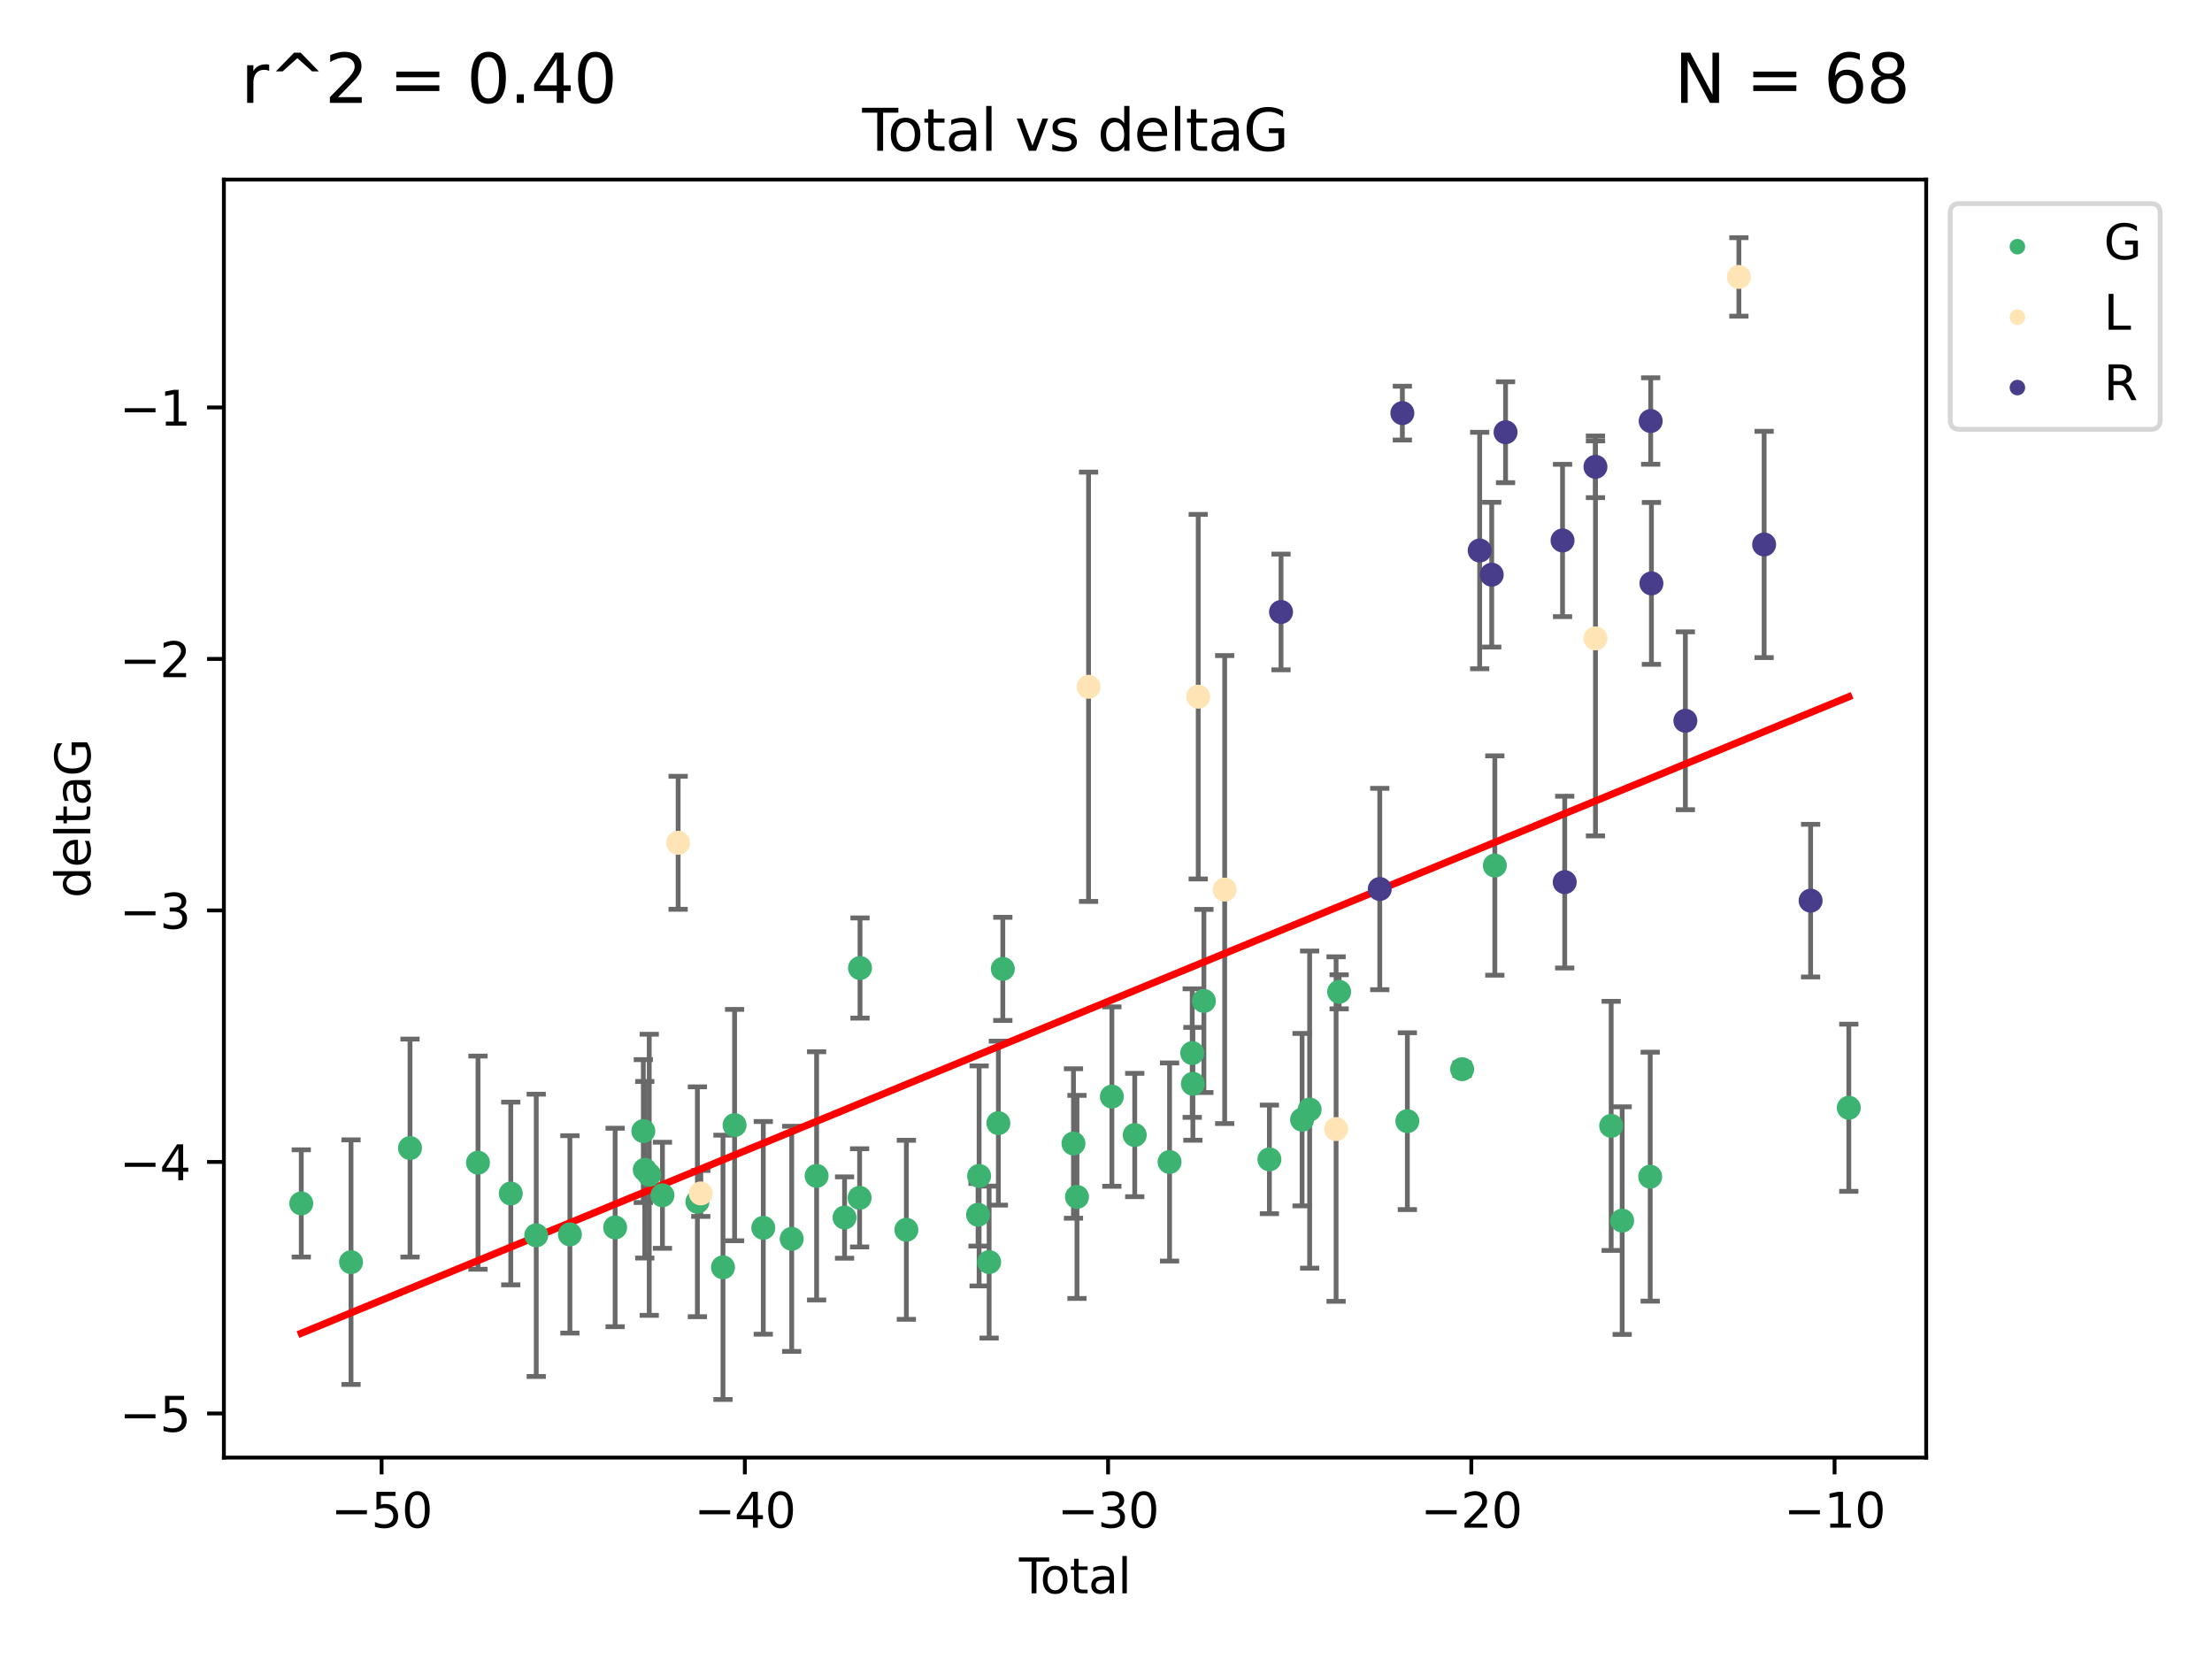 <?xml version="1.0" encoding="utf-8" standalone="no"?>
<!DOCTYPE svg PUBLIC "-//W3C//DTD SVG 1.1//EN"
  "http://www.w3.org/Graphics/SVG/1.1/DTD/svg11.dtd">
<svg xmlns:xlink="http://www.w3.org/1999/xlink" width="460.8pt" height="345.6pt" viewBox="0 0 460.8 345.6" xmlns="http://www.w3.org/2000/svg" version="1.1">
 <defs>
  <style type="text/css">*{stroke-linejoin: round; stroke-linecap: butt}</style>
 </defs>
 <g id="figure_1">
  <g id="patch_1">
   <path d="M 0 345.6 
L 460.8 345.6 
L 460.8 0 
L 0 0 
z
" style="fill: #ffffff"/>
  </g>
  <g id="axes_1">
   <g id="patch_2">
    <path d="M 46.64 303.64 
L 401.26 303.64 
L 401.26 37.411 
L 46.64 37.411 
z
" style="fill: #ffffff"/>
   </g>
   <g id="PathCollection_1">
    <defs>
     <path id="m7083d5aa0b" d="M 0 1.118 
C 0.297 1.118 0.581 1 0.791 0.791 
C 1 0.581 1.118 0.297 1.118 0 
C 1.118 -0.297 1 -0.581 0.791 -0.791 
C 0.581 -1 0.297 -1.118 0 -1.118 
C -0.297 -1.118 -0.581 -1 -0.791 -0.791 
C -1 -0.581 -1.118 -0.297 -1.118 0 
C -1.118 0.297 -1 0.581 -0.791 0.791 
C -0.581 1 -0.297 1.118 0 1.118 
z
" style="stroke: #3cb371"/>
    </defs>
    <g clip-path="url(#p096254725f)">
     <use xlink:href="#m7083d5aa0b" x="62.759" y="250.694" style="fill: #3cb371; stroke: #3cb371"/>
     <use xlink:href="#m7083d5aa0b" x="73.125" y="262.93" style="fill: #3cb371; stroke: #3cb371"/>
     <use xlink:href="#m7083d5aa0b" x="85.413" y="239.16" style="fill: #3cb371; stroke: #3cb371"/>
     <use xlink:href="#m7083d5aa0b" x="99.576" y="242.204" style="fill: #3cb371; stroke: #3cb371"/>
     <use xlink:href="#m7083d5aa0b" x="106.401" y="248.626" style="fill: #3cb371; stroke: #3cb371"/>
     <use xlink:href="#m7083d5aa0b" x="111.708" y="257.34" style="fill: #3cb371; stroke: #3cb371"/>
     <use xlink:href="#m7083d5aa0b" x="118.72" y="257.145" style="fill: #3cb371; stroke: #3cb371"/>
     <use xlink:href="#m7083d5aa0b" x="128.145" y="255.705" style="fill: #3cb371; stroke: #3cb371"/>
     <use xlink:href="#m7083d5aa0b" x="134.016" y="235.623" style="fill: #3cb371; stroke: #3cb371"/>
     <use xlink:href="#m7083d5aa0b" x="134.317" y="243.683" style="fill: #3cb371; stroke: #3cb371"/>
     <use xlink:href="#m7083d5aa0b" x="135.25" y="244.731" style="fill: #3cb371; stroke: #3cb371"/>
     <use xlink:href="#m7083d5aa0b" x="137.999" y="248.997" style="fill: #3cb371; stroke: #3cb371"/>
     <use xlink:href="#m7083d5aa0b" x="145.282" y="250.352" style="fill: #3cb371; stroke: #3cb371"/>
     <use xlink:href="#m7083d5aa0b" x="150.61" y="264.006" style="fill: #3cb371; stroke: #3cb371"/>
     <use xlink:href="#m7083d5aa0b" x="153.028" y="234.378" style="fill: #3cb371; stroke: #3cb371"/>
     <use xlink:href="#m7083d5aa0b" x="159.006" y="255.783" style="fill: #3cb371; stroke: #3cb371"/>
     <use xlink:href="#m7083d5aa0b" x="164.928" y="258.074" style="fill: #3cb371; stroke: #3cb371"/>
     <use xlink:href="#m7083d5aa0b" x="170.114" y="244.958" style="fill: #3cb371; stroke: #3cb371"/>
     <use xlink:href="#m7083d5aa0b" x="175.937" y="253.637" style="fill: #3cb371; stroke: #3cb371"/>
     <use xlink:href="#m7083d5aa0b" x="179.073" y="249.531" style="fill: #3cb371; stroke: #3cb371"/>
     <use xlink:href="#m7083d5aa0b" x="179.156" y="201.658" style="fill: #3cb371; stroke: #3cb371"/>
     <use xlink:href="#m7083d5aa0b" x="188.812" y="256.189" style="fill: #3cb371; stroke: #3cb371"/>
     <use xlink:href="#m7083d5aa0b" x="203.749" y="253.055" style="fill: #3cb371; stroke: #3cb371"/>
     <use xlink:href="#m7083d5aa0b" x="203.967" y="244.969" style="fill: #3cb371; stroke: #3cb371"/>
     <use xlink:href="#m7083d5aa0b" x="206.054" y="262.915" style="fill: #3cb371; stroke: #3cb371"/>
     <use xlink:href="#m7083d5aa0b" x="207.979" y="233.968" style="fill: #3cb371; stroke: #3cb371"/>
     <use xlink:href="#m7083d5aa0b" x="208.906" y="201.836" style="fill: #3cb371; stroke: #3cb371"/>
     <use xlink:href="#m7083d5aa0b" x="223.623" y="238.21" style="fill: #3cb371; stroke: #3cb371"/>
     <use xlink:href="#m7083d5aa0b" x="224.355" y="249.339" style="fill: #3cb371; stroke: #3cb371"/>
     <use xlink:href="#m7083d5aa0b" x="231.625" y="228.439" style="fill: #3cb371; stroke: #3cb371"/>
     <use xlink:href="#m7083d5aa0b" x="236.386" y="236.447" style="fill: #3cb371; stroke: #3cb371"/>
     <use xlink:href="#m7083d5aa0b" x="243.641" y="242.066" style="fill: #3cb371; stroke: #3cb371"/>
     <use xlink:href="#m7083d5aa0b" x="248.362" y="219.376" style="fill: #3cb371; stroke: #3cb371"/>
     <use xlink:href="#m7083d5aa0b" x="248.499" y="225.774" style="fill: #3cb371; stroke: #3cb371"/>
     <use xlink:href="#m7083d5aa0b" x="250.794" y="208.518" style="fill: #3cb371; stroke: #3cb371"/>
     <use xlink:href="#m7083d5aa0b" x="264.44" y="241.52" style="fill: #3cb371; stroke: #3cb371"/>
     <use xlink:href="#m7083d5aa0b" x="271.25" y="233.249" style="fill: #3cb371; stroke: #3cb371"/>
     <use xlink:href="#m7083d5aa0b" x="272.821" y="231.145" style="fill: #3cb371; stroke: #3cb371"/>
     <use xlink:href="#m7083d5aa0b" x="278.967" y="206.613" style="fill: #3cb371; stroke: #3cb371"/>
     <use xlink:href="#m7083d5aa0b" x="293.175" y="233.561" style="fill: #3cb371; stroke: #3cb371"/>
     <use xlink:href="#m7083d5aa0b" x="304.587" y="222.733" style="fill: #3cb371; stroke: #3cb371"/>
     <use xlink:href="#m7083d5aa0b" x="311.4" y="180.303" style="fill: #3cb371; stroke: #3cb371"/>
     <use xlink:href="#m7083d5aa0b" x="335.637" y="234.537" style="fill: #3cb371; stroke: #3cb371"/>
     <use xlink:href="#m7083d5aa0b" x="337.928" y="254.278" style="fill: #3cb371; stroke: #3cb371"/>
     <use xlink:href="#m7083d5aa0b" x="343.768" y="245.119" style="fill: #3cb371; stroke: #3cb371"/>
     <use xlink:href="#m7083d5aa0b" x="385.141" y="230.765" style="fill: #3cb371; stroke: #3cb371"/>
    </g>
   </g>
   <g id="PathCollection_2">
    <defs>
     <path id="mc9f739eec6" d="M 0 1.118 
C 0.297 1.118 0.581 1 0.791 0.791 
C 1 0.581 1.118 0.297 1.118 0 
C 1.118 -0.297 1 -0.581 0.791 -0.791 
C 0.581 -1 0.297 -1.118 0 -1.118 
C -0.297 -1.118 -0.581 -1 -0.791 -0.791 
C -1 -0.581 -1.118 -0.297 -1.118 0 
C -1.118 0.297 -1 0.581 -0.791 0.791 
C -0.581 1 -0.297 1.118 0 1.118 
z
" style="stroke: #ffe4b5"/>
    </defs>
    <g clip-path="url(#p096254725f)">
     <use xlink:href="#mc9f739eec6" x="141.269" y="175.57" style="fill: #ffe4b5; stroke: #ffe4b5"/>
     <use xlink:href="#mc9f739eec6" x="145.986" y="248.616" style="fill: #ffe4b5; stroke: #ffe4b5"/>
     <use xlink:href="#mc9f739eec6" x="226.768" y="143.071" style="fill: #ffe4b5; stroke: #ffe4b5"/>
     <use xlink:href="#mc9f739eec6" x="249.613" y="145.132" style="fill: #ffe4b5; stroke: #ffe4b5"/>
     <use xlink:href="#mc9f739eec6" x="255.124" y="185.314" style="fill: #ffe4b5; stroke: #ffe4b5"/>
     <use xlink:href="#mc9f739eec6" x="278.332" y="235.208" style="fill: #ffe4b5; stroke: #ffe4b5"/>
     <use xlink:href="#mc9f739eec6" x="332.369" y="132.989" style="fill: #ffe4b5; stroke: #ffe4b5"/>
     <use xlink:href="#mc9f739eec6" x="362.242" y="57.685" style="fill: #ffe4b5; stroke: #ffe4b5"/>
    </g>
   </g>
   <g id="PathCollection_3">
    <defs>
     <path id="m53f0fb19fe" d="M 0 1.118 
C 0.297 1.118 0.581 1 0.791 0.791 
C 1 0.581 1.118 0.297 1.118 0 
C 1.118 -0.297 1 -0.581 0.791 -0.791 
C 0.581 -1 0.297 -1.118 0 -1.118 
C -0.297 -1.118 -0.581 -1 -0.791 -0.791 
C -1 -0.581 -1.118 -0.297 -1.118 0 
C -1.118 0.297 -1 0.581 -0.791 0.791 
C -0.581 1 -0.297 1.118 0 1.118 
z
" style="stroke: #483d8b"/>
    </defs>
    <g clip-path="url(#p096254725f)">
     <use xlink:href="#m53f0fb19fe" x="266.862" y="127.483" style="fill: #483d8b; stroke: #483d8b"/>
     <use xlink:href="#m53f0fb19fe" x="287.432" y="185.193" style="fill: #483d8b; stroke: #483d8b"/>
     <use xlink:href="#m53f0fb19fe" x="292.138" y="86.058" style="fill: #483d8b; stroke: #483d8b"/>
     <use xlink:href="#m53f0fb19fe" x="308.246" y="114.683" style="fill: #483d8b; stroke: #483d8b"/>
     <use xlink:href="#m53f0fb19fe" x="310.753" y="119.716" style="fill: #483d8b; stroke: #483d8b"/>
     <use xlink:href="#m53f0fb19fe" x="313.635" y="90.044" style="fill: #483d8b; stroke: #483d8b"/>
     <use xlink:href="#m53f0fb19fe" x="325.507" y="112.59" style="fill: #483d8b; stroke: #483d8b"/>
     <use xlink:href="#m53f0fb19fe" x="325.959" y="183.764" style="fill: #483d8b; stroke: #483d8b"/>
     <use xlink:href="#m53f0fb19fe" x="332.361" y="97.249" style="fill: #483d8b; stroke: #483d8b"/>
     <use xlink:href="#m53f0fb19fe" x="343.867" y="87.707" style="fill: #483d8b; stroke: #483d8b"/>
     <use xlink:href="#m53f0fb19fe" x="344.021" y="121.532" style="fill: #483d8b; stroke: #483d8b"/>
     <use xlink:href="#m53f0fb19fe" x="351.091" y="150.149" style="fill: #483d8b; stroke: #483d8b"/>
     <use xlink:href="#m53f0fb19fe" x="367.502" y="113.422" style="fill: #483d8b; stroke: #483d8b"/>
     <use xlink:href="#m53f0fb19fe" x="377.184" y="187.62" style="fill: #483d8b; stroke: #483d8b"/>
    </g>
   </g>
   <g id="matplotlib.axis_1">
    <g id="xtick_1">
     <g id="line2d_1">
      <defs>
       <path id="m0cc5ffe20b" d="M 0 0 
L 0 3.5 
" style="stroke: #000000; stroke-width: 0.8"/>
      </defs>
      <g>
       <use xlink:href="#m0cc5ffe20b" x="79.494" y="303.64" style="stroke: #000000; stroke-width: 0.8"/>
      </g>
     </g>
     <g id="text_1">
      <!-- −50 -->
      <g transform="translate(68.941 318.238)scale(0.1 -0.1)">
       <defs>
        <path id="DejaVuSans-2212" d="M 678 2272 
L 4684 2272 
L 4684 1741 
L 678 1741 
L 678 2272 
z
" transform="scale(0.016)"/>
        <path id="DejaVuSans-35" d="M 691 4666 
L 3169 4666 
L 3169 4134 
L 1269 4134 
L 1269 2991 
Q 1406 3038 1543 3061 
Q 1681 3084 1819 3084 
Q 2600 3084 3056 2656 
Q 3513 2228 3513 1497 
Q 3513 744 3044 326 
Q 2575 -91 1722 -91 
Q 1428 -91 1123 -41 
Q 819 9 494 109 
L 494 744 
Q 775 591 1075 516 
Q 1375 441 1709 441 
Q 2250 441 2565 725 
Q 2881 1009 2881 1497 
Q 2881 1984 2565 2268 
Q 2250 2553 1709 2553 
Q 1456 2553 1204 2497 
Q 953 2441 691 2322 
L 691 4666 
z
" transform="scale(0.016)"/>
        <path id="DejaVuSans-30" d="M 2034 4250 
Q 1547 4250 1301 3770 
Q 1056 3291 1056 2328 
Q 1056 1369 1301 889 
Q 1547 409 2034 409 
Q 2525 409 2770 889 
Q 3016 1369 3016 2328 
Q 3016 3291 2770 3770 
Q 2525 4250 2034 4250 
z
M 2034 4750 
Q 2819 4750 3233 4129 
Q 3647 3509 3647 2328 
Q 3647 1150 3233 529 
Q 2819 -91 2034 -91 
Q 1250 -91 836 529 
Q 422 1150 422 2328 
Q 422 3509 836 4129 
Q 1250 4750 2034 4750 
z
" transform="scale(0.016)"/>
       </defs>
       <use xlink:href="#DejaVuSans-2212"/>
       <use xlink:href="#DejaVuSans-35" x="83.789"/>
       <use xlink:href="#DejaVuSans-30" x="147.412"/>
      </g>
     </g>
    </g>
    <g id="xtick_2">
     <g id="line2d_2">
      <g>
       <use xlink:href="#m0cc5ffe20b" x="155.164" y="303.64" style="stroke: #000000; stroke-width: 0.8"/>
      </g>
     </g>
     <g id="text_2">
      <!-- −40 -->
      <g transform="translate(144.612 318.238)scale(0.1 -0.1)">
       <defs>
        <path id="DejaVuSans-34" d="M 2419 4116 
L 825 1625 
L 2419 1625 
L 2419 4116 
z
M 2253 4666 
L 3047 4666 
L 3047 1625 
L 3713 1625 
L 3713 1100 
L 3047 1100 
L 3047 0 
L 2419 0 
L 2419 1100 
L 313 1100 
L 313 1709 
L 2253 4666 
z
" transform="scale(0.016)"/>
       </defs>
       <use xlink:href="#DejaVuSans-2212"/>
       <use xlink:href="#DejaVuSans-34" x="83.789"/>
       <use xlink:href="#DejaVuSans-30" x="147.412"/>
      </g>
     </g>
    </g>
    <g id="xtick_3">
     <g id="line2d_3">
      <g>
       <use xlink:href="#m0cc5ffe20b" x="230.834" y="303.64" style="stroke: #000000; stroke-width: 0.8"/>
      </g>
     </g>
     <g id="text_3">
      <!-- −30 -->
      <g transform="translate(220.282 318.238)scale(0.1 -0.1)">
       <defs>
        <path id="DejaVuSans-33" d="M 2597 2516 
Q 3050 2419 3304 2112 
Q 3559 1806 3559 1356 
Q 3559 666 3084 287 
Q 2609 -91 1734 -91 
Q 1441 -91 1130 -33 
Q 819 25 488 141 
L 488 750 
Q 750 597 1062 519 
Q 1375 441 1716 441 
Q 2309 441 2620 675 
Q 2931 909 2931 1356 
Q 2931 1769 2642 2001 
Q 2353 2234 1838 2234 
L 1294 2234 
L 1294 2753 
L 1863 2753 
Q 2328 2753 2575 2939 
Q 2822 3125 2822 3475 
Q 2822 3834 2567 4026 
Q 2313 4219 1838 4219 
Q 1578 4219 1281 4162 
Q 984 4106 628 3988 
L 628 4550 
Q 988 4650 1302 4700 
Q 1616 4750 1894 4750 
Q 2613 4750 3031 4423 
Q 3450 4097 3450 3541 
Q 3450 3153 3228 2886 
Q 3006 2619 2597 2516 
z
" transform="scale(0.016)"/>
       </defs>
       <use xlink:href="#DejaVuSans-2212"/>
       <use xlink:href="#DejaVuSans-33" x="83.789"/>
       <use xlink:href="#DejaVuSans-30" x="147.412"/>
      </g>
     </g>
    </g>
    <g id="xtick_4">
     <g id="line2d_4">
      <g>
       <use xlink:href="#m0cc5ffe20b" x="306.504" y="303.64" style="stroke: #000000; stroke-width: 0.8"/>
      </g>
     </g>
     <g id="text_4">
      <!-- −20 -->
      <g transform="translate(295.952 318.238)scale(0.1 -0.1)">
       <defs>
        <path id="DejaVuSans-32" d="M 1228 531 
L 3431 531 
L 3431 0 
L 469 0 
L 469 531 
Q 828 903 1448 1529 
Q 2069 2156 2228 2338 
Q 2531 2678 2651 2914 
Q 2772 3150 2772 3378 
Q 2772 3750 2511 3984 
Q 2250 4219 1831 4219 
Q 1534 4219 1204 4116 
Q 875 4013 500 3803 
L 500 4441 
Q 881 4594 1212 4672 
Q 1544 4750 1819 4750 
Q 2544 4750 2975 4387 
Q 3406 4025 3406 3419 
Q 3406 3131 3298 2873 
Q 3191 2616 2906 2266 
Q 2828 2175 2409 1742 
Q 1991 1309 1228 531 
z
" transform="scale(0.016)"/>
       </defs>
       <use xlink:href="#DejaVuSans-2212"/>
       <use xlink:href="#DejaVuSans-32" x="83.789"/>
       <use xlink:href="#DejaVuSans-30" x="147.412"/>
      </g>
     </g>
    </g>
    <g id="xtick_5">
     <g id="line2d_5">
      <g>
       <use xlink:href="#m0cc5ffe20b" x="382.175" y="303.64" style="stroke: #000000; stroke-width: 0.8"/>
      </g>
     </g>
     <g id="text_5">
      <!-- −10 -->
      <g transform="translate(371.622 318.238)scale(0.1 -0.1)">
       <defs>
        <path id="DejaVuSans-31" d="M 794 531 
L 1825 531 
L 1825 4091 
L 703 3866 
L 703 4441 
L 1819 4666 
L 2450 4666 
L 2450 531 
L 3481 531 
L 3481 0 
L 794 0 
L 794 531 
z
" transform="scale(0.016)"/>
       </defs>
       <use xlink:href="#DejaVuSans-2212"/>
       <use xlink:href="#DejaVuSans-31" x="83.789"/>
       <use xlink:href="#DejaVuSans-30" x="147.412"/>
      </g>
     </g>
    </g>
    <g id="text_6">
     <!-- Total -->
     <g transform="translate(212.273 331.917)scale(0.1 -0.1)">
      <defs>
       <path id="DejaVuSans-54" d="M -19 4666 
L 3928 4666 
L 3928 4134 
L 2272 4134 
L 2272 0 
L 1638 0 
L 1638 4134 
L -19 4134 
L -19 4666 
z
" transform="scale(0.016)"/>
       <path id="DejaVuSans-6f" d="M 1959 3097 
Q 1497 3097 1228 2736 
Q 959 2375 959 1747 
Q 959 1119 1226 758 
Q 1494 397 1959 397 
Q 2419 397 2687 759 
Q 2956 1122 2956 1747 
Q 2956 2369 2687 2733 
Q 2419 3097 1959 3097 
z
M 1959 3584 
Q 2709 3584 3137 3096 
Q 3566 2609 3566 1747 
Q 3566 888 3137 398 
Q 2709 -91 1959 -91 
Q 1206 -91 779 398 
Q 353 888 353 1747 
Q 353 2609 779 3096 
Q 1206 3584 1959 3584 
z
" transform="scale(0.016)"/>
       <path id="DejaVuSans-74" d="M 1172 4494 
L 1172 3500 
L 2356 3500 
L 2356 3053 
L 1172 3053 
L 1172 1153 
Q 1172 725 1289 603 
Q 1406 481 1766 481 
L 2356 481 
L 2356 0 
L 1766 0 
Q 1100 0 847 248 
Q 594 497 594 1153 
L 594 3053 
L 172 3053 
L 172 3500 
L 594 3500 
L 594 4494 
L 1172 4494 
z
" transform="scale(0.016)"/>
       <path id="DejaVuSans-61" d="M 2194 1759 
Q 1497 1759 1228 1600 
Q 959 1441 959 1056 
Q 959 750 1161 570 
Q 1363 391 1709 391 
Q 2188 391 2477 730 
Q 2766 1069 2766 1631 
L 2766 1759 
L 2194 1759 
z
M 3341 1997 
L 3341 0 
L 2766 0 
L 2766 531 
Q 2569 213 2275 61 
Q 1981 -91 1556 -91 
Q 1019 -91 701 211 
Q 384 513 384 1019 
Q 384 1609 779 1909 
Q 1175 2209 1959 2209 
L 2766 2209 
L 2766 2266 
Q 2766 2663 2505 2880 
Q 2244 3097 1772 3097 
Q 1472 3097 1187 3025 
Q 903 2953 641 2809 
L 641 3341 
Q 956 3463 1253 3523 
Q 1550 3584 1831 3584 
Q 2591 3584 2966 3190 
Q 3341 2797 3341 1997 
z
" transform="scale(0.016)"/>
       <path id="DejaVuSans-6c" d="M 603 4863 
L 1178 4863 
L 1178 0 
L 603 0 
L 603 4863 
z
" transform="scale(0.016)"/>
      </defs>
      <use xlink:href="#DejaVuSans-54"/>
      <use xlink:href="#DejaVuSans-6f" x="44.084"/>
      <use xlink:href="#DejaVuSans-74" x="105.266"/>
      <use xlink:href="#DejaVuSans-61" x="144.475"/>
      <use xlink:href="#DejaVuSans-6c" x="205.754"/>
     </g>
    </g>
   </g>
   <g id="matplotlib.axis_2">
    <g id="ytick_1">
     <g id="line2d_6">
      <defs>
       <path id="mcddbca65b6" d="M 0 0 
L -3.5 0 
" style="stroke: #000000; stroke-width: 0.8"/>
      </defs>
      <g>
       <use xlink:href="#mcddbca65b6" x="46.64" y="294.452" style="stroke: #000000; stroke-width: 0.8"/>
      </g>
     </g>
     <g id="text_7">
      <!-- −5 -->
      <g transform="translate(24.898 298.251)scale(0.1 -0.1)">
       <use xlink:href="#DejaVuSans-2212"/>
       <use xlink:href="#DejaVuSans-35" x="83.789"/>
      </g>
     </g>
    </g>
    <g id="ytick_2">
     <g id="line2d_7">
      <g>
       <use xlink:href="#mcddbca65b6" x="46.64" y="242.057" style="stroke: #000000; stroke-width: 0.8"/>
      </g>
     </g>
     <g id="text_8">
      <!-- −4 -->
      <g transform="translate(24.898 245.857)scale(0.1 -0.1)">
       <use xlink:href="#DejaVuSans-2212"/>
       <use xlink:href="#DejaVuSans-34" x="83.789"/>
      </g>
     </g>
    </g>
    <g id="ytick_3">
     <g id="line2d_8">
      <g>
       <use xlink:href="#mcddbca65b6" x="46.64" y="189.663" style="stroke: #000000; stroke-width: 0.8"/>
      </g>
     </g>
     <g id="text_9">
      <!-- −3 -->
      <g transform="translate(24.898 193.462)scale(0.1 -0.1)">
       <use xlink:href="#DejaVuSans-2212"/>
       <use xlink:href="#DejaVuSans-33" x="83.789"/>
      </g>
     </g>
    </g>
    <g id="ytick_4">
     <g id="line2d_9">
      <g>
       <use xlink:href="#mcddbca65b6" x="46.64" y="137.269" style="stroke: #000000; stroke-width: 0.8"/>
      </g>
     </g>
     <g id="text_10">
      <!-- −2 -->
      <g transform="translate(24.898 141.068)scale(0.1 -0.1)">
       <use xlink:href="#DejaVuSans-2212"/>
       <use xlink:href="#DejaVuSans-32" x="83.789"/>
      </g>
     </g>
    </g>
    <g id="ytick_5">
     <g id="line2d_10">
      <g>
       <use xlink:href="#mcddbca65b6" x="46.64" y="84.875" style="stroke: #000000; stroke-width: 0.8"/>
      </g>
     </g>
     <g id="text_11">
      <!-- −1 -->
      <g transform="translate(24.898 88.674)scale(0.1 -0.1)">
       <use xlink:href="#DejaVuSans-2212"/>
       <use xlink:href="#DejaVuSans-31" x="83.789"/>
      </g>
     </g>
    </g>
    <g id="text_12">
     <!-- deltaG -->
     <g transform="translate(18.818 187.064)rotate(-90)scale(0.1 -0.1)">
      <defs>
       <path id="DejaVuSans-64" d="M 2906 2969 
L 2906 4863 
L 3481 4863 
L 3481 0 
L 2906 0 
L 2906 525 
Q 2725 213 2448 61 
Q 2172 -91 1784 -91 
Q 1150 -91 751 415 
Q 353 922 353 1747 
Q 353 2572 751 3078 
Q 1150 3584 1784 3584 
Q 2172 3584 2448 3432 
Q 2725 3281 2906 2969 
z
M 947 1747 
Q 947 1113 1208 752 
Q 1469 391 1925 391 
Q 2381 391 2643 752 
Q 2906 1113 2906 1747 
Q 2906 2381 2643 2742 
Q 2381 3103 1925 3103 
Q 1469 3103 1208 2742 
Q 947 2381 947 1747 
z
" transform="scale(0.016)"/>
       <path id="DejaVuSans-65" d="M 3597 1894 
L 3597 1613 
L 953 1613 
Q 991 1019 1311 708 
Q 1631 397 2203 397 
Q 2534 397 2845 478 
Q 3156 559 3463 722 
L 3463 178 
Q 3153 47 2828 -22 
Q 2503 -91 2169 -91 
Q 1331 -91 842 396 
Q 353 884 353 1716 
Q 353 2575 817 3079 
Q 1281 3584 2069 3584 
Q 2775 3584 3186 3129 
Q 3597 2675 3597 1894 
z
M 3022 2063 
Q 3016 2534 2758 2815 
Q 2500 3097 2075 3097 
Q 1594 3097 1305 2825 
Q 1016 2553 972 2059 
L 3022 2063 
z
" transform="scale(0.016)"/>
       <path id="DejaVuSans-47" d="M 3809 666 
L 3809 1919 
L 2778 1919 
L 2778 2438 
L 4434 2438 
L 4434 434 
Q 4069 175 3628 42 
Q 3188 -91 2688 -91 
Q 1594 -91 976 548 
Q 359 1188 359 2328 
Q 359 3472 976 4111 
Q 1594 4750 2688 4750 
Q 3144 4750 3555 4637 
Q 3966 4525 4313 4306 
L 4313 3634 
Q 3963 3931 3569 4081 
Q 3175 4231 2741 4231 
Q 1884 4231 1454 3753 
Q 1025 3275 1025 2328 
Q 1025 1384 1454 906 
Q 1884 428 2741 428 
Q 3075 428 3337 486 
Q 3600 544 3809 666 
z
" transform="scale(0.016)"/>
      </defs>
      <use xlink:href="#DejaVuSans-64"/>
      <use xlink:href="#DejaVuSans-65" x="63.477"/>
      <use xlink:href="#DejaVuSans-6c" x="125"/>
      <use xlink:href="#DejaVuSans-74" x="152.783"/>
      <use xlink:href="#DejaVuSans-61" x="191.992"/>
      <use xlink:href="#DejaVuSans-47" x="253.271"/>
     </g>
    </g>
   </g>
   <g id="LineCollection_1">
    <path d="M 62.759 261.865 
L 62.759 239.523 
" clip-path="url(#p096254725f)" style="fill: none; stroke: #696969"/>
    <path d="M 73.125 288.405 
L 73.125 237.455 
" clip-path="url(#p096254725f)" style="fill: none; stroke: #696969"/>
    <path d="M 85.413 261.862 
L 85.413 216.458 
" clip-path="url(#p096254725f)" style="fill: none; stroke: #696969"/>
    <path d="M 99.576 264.405 
L 99.576 220.002 
" clip-path="url(#p096254725f)" style="fill: none; stroke: #696969"/>
    <path d="M 106.401 267.657 
L 106.401 229.596 
" clip-path="url(#p096254725f)" style="fill: none; stroke: #696969"/>
    <path d="M 111.708 286.739 
L 111.708 227.94 
" clip-path="url(#p096254725f)" style="fill: none; stroke: #696969"/>
    <path d="M 118.72 277.699 
L 118.72 236.59 
" clip-path="url(#p096254725f)" style="fill: none; stroke: #696969"/>
    <path d="M 128.145 276.375 
L 128.145 235.034 
" clip-path="url(#p096254725f)" style="fill: none; stroke: #696969"/>
    <path d="M 134.016 250.504 
L 134.016 220.742 
" clip-path="url(#p096254725f)" style="fill: none; stroke: #696969"/>
    <path d="M 134.317 262.075 
L 134.317 225.29 
" clip-path="url(#p096254725f)" style="fill: none; stroke: #696969"/>
    <path d="M 135.25 274.012 
L 135.25 215.449 
" clip-path="url(#p096254725f)" style="fill: none; stroke: #696969"/>
    <path d="M 137.999 260.044 
L 137.999 237.949 
" clip-path="url(#p096254725f)" style="fill: none; stroke: #696969"/>
    <path d="M 145.282 274.292 
L 145.282 226.412 
" clip-path="url(#p096254725f)" style="fill: none; stroke: #696969"/>
    <path d="M 150.61 291.539 
L 150.61 236.473 
" clip-path="url(#p096254725f)" style="fill: none; stroke: #696969"/>
    <path d="M 153.028 258.475 
L 153.028 210.28 
" clip-path="url(#p096254725f)" style="fill: none; stroke: #696969"/>
    <path d="M 159.006 277.934 
L 159.006 233.631 
" clip-path="url(#p096254725f)" style="fill: none; stroke: #696969"/>
    <path d="M 164.928 281.527 
L 164.928 234.621 
" clip-path="url(#p096254725f)" style="fill: none; stroke: #696969"/>
    <path d="M 170.114 270.812 
L 170.114 219.103 
" clip-path="url(#p096254725f)" style="fill: none; stroke: #696969"/>
    <path d="M 175.937 262.109 
L 175.937 245.165 
" clip-path="url(#p096254725f)" style="fill: none; stroke: #696969"/>
    <path d="M 179.073 259.759 
L 179.073 239.303 
" clip-path="url(#p096254725f)" style="fill: none; stroke: #696969"/>
    <path d="M 179.156 212.091 
L 179.156 191.226 
" clip-path="url(#p096254725f)" style="fill: none; stroke: #696969"/>
    <path d="M 188.812 274.839 
L 188.812 237.54 
" clip-path="url(#p096254725f)" style="fill: none; stroke: #696969"/>
    <path d="M 203.749 259.579 
L 203.749 246.532 
" clip-path="url(#p096254725f)" style="fill: none; stroke: #696969"/>
    <path d="M 203.967 267.888 
L 203.967 222.051 
" clip-path="url(#p096254725f)" style="fill: none; stroke: #696969"/>
    <path d="M 206.054 278.743 
L 206.054 247.087 
" clip-path="url(#p096254725f)" style="fill: none; stroke: #696969"/>
    <path d="M 207.979 251.046 
L 207.979 216.89 
" clip-path="url(#p096254725f)" style="fill: none; stroke: #696969"/>
    <path d="M 208.906 212.583 
L 208.906 191.089 
" clip-path="url(#p096254725f)" style="fill: none; stroke: #696969"/>
    <path d="M 223.623 253.777 
L 223.623 222.642 
" clip-path="url(#p096254725f)" style="fill: none; stroke: #696969"/>
    <path d="M 224.355 270.491 
L 224.355 228.187 
" clip-path="url(#p096254725f)" style="fill: none; stroke: #696969"/>
    <path d="M 231.625 247.124 
L 231.625 209.753 
" clip-path="url(#p096254725f)" style="fill: none; stroke: #696969"/>
    <path d="M 236.386 249.296 
L 236.386 223.598 
" clip-path="url(#p096254725f)" style="fill: none; stroke: #696969"/>
    <path d="M 243.641 262.701 
L 243.641 221.43 
" clip-path="url(#p096254725f)" style="fill: none; stroke: #696969"/>
    <path d="M 248.362 232.763 
L 248.362 205.989 
" clip-path="url(#p096254725f)" style="fill: none; stroke: #696969"/>
    <path d="M 248.499 237.525 
L 248.499 214.024 
" clip-path="url(#p096254725f)" style="fill: none; stroke: #696969"/>
    <path d="M 250.794 227.592 
L 250.794 189.444 
" clip-path="url(#p096254725f)" style="fill: none; stroke: #696969"/>
    <path d="M 264.44 252.833 
L 264.44 230.207 
" clip-path="url(#p096254725f)" style="fill: none; stroke: #696969"/>
    <path d="M 271.25 251.211 
L 271.25 215.287 
" clip-path="url(#p096254725f)" style="fill: none; stroke: #696969"/>
    <path d="M 272.821 264.181 
L 272.821 198.11 
" clip-path="url(#p096254725f)" style="fill: none; stroke: #696969"/>
    <path d="M 278.967 210.16 
L 278.967 203.065 
" clip-path="url(#p096254725f)" style="fill: none; stroke: #696969"/>
    <path d="M 293.175 251.978 
L 293.175 215.144 
" clip-path="url(#p096254725f)" style="fill: none; stroke: #696969"/>
    <path d="M 304.587 224.041 
L 304.587 221.426 
" clip-path="url(#p096254725f)" style="fill: none; stroke: #696969"/>
    <path d="M 311.4 203.148 
L 311.4 157.457 
" clip-path="url(#p096254725f)" style="fill: none; stroke: #696969"/>
    <path d="M 335.637 260.484 
L 335.637 208.591 
" clip-path="url(#p096254725f)" style="fill: none; stroke: #696969"/>
    <path d="M 337.928 277.988 
L 337.928 230.568 
" clip-path="url(#p096254725f)" style="fill: none; stroke: #696969"/>
    <path d="M 343.768 271.048 
L 343.768 219.19 
" clip-path="url(#p096254725f)" style="fill: none; stroke: #696969"/>
    <path d="M 385.141 248.177 
L 385.141 213.353 
" clip-path="url(#p096254725f)" style="fill: none; stroke: #696969"/>
   </g>
   <g id="line2d_11">
    <defs>
     <path id="m0620a22209" d="M 2 0 
L -2 -0 
" style="stroke: #696969"/>
    </defs>
    <g clip-path="url(#p096254725f)">
     <use xlink:href="#m0620a22209" x="62.759" y="261.865" style="fill: #696969; stroke: #696969"/>
     <use xlink:href="#m0620a22209" x="73.125" y="288.405" style="fill: #696969; stroke: #696969"/>
     <use xlink:href="#m0620a22209" x="85.413" y="261.862" style="fill: #696969; stroke: #696969"/>
     <use xlink:href="#m0620a22209" x="99.576" y="264.405" style="fill: #696969; stroke: #696969"/>
     <use xlink:href="#m0620a22209" x="106.401" y="267.657" style="fill: #696969; stroke: #696969"/>
     <use xlink:href="#m0620a22209" x="111.708" y="286.739" style="fill: #696969; stroke: #696969"/>
     <use xlink:href="#m0620a22209" x="118.72" y="277.699" style="fill: #696969; stroke: #696969"/>
     <use xlink:href="#m0620a22209" x="128.145" y="276.375" style="fill: #696969; stroke: #696969"/>
     <use xlink:href="#m0620a22209" x="134.016" y="250.504" style="fill: #696969; stroke: #696969"/>
     <use xlink:href="#m0620a22209" x="134.317" y="262.075" style="fill: #696969; stroke: #696969"/>
     <use xlink:href="#m0620a22209" x="135.25" y="274.012" style="fill: #696969; stroke: #696969"/>
     <use xlink:href="#m0620a22209" x="137.999" y="260.044" style="fill: #696969; stroke: #696969"/>
     <use xlink:href="#m0620a22209" x="145.282" y="274.292" style="fill: #696969; stroke: #696969"/>
     <use xlink:href="#m0620a22209" x="150.61" y="291.539" style="fill: #696969; stroke: #696969"/>
     <use xlink:href="#m0620a22209" x="153.028" y="258.475" style="fill: #696969; stroke: #696969"/>
     <use xlink:href="#m0620a22209" x="159.006" y="277.934" style="fill: #696969; stroke: #696969"/>
     <use xlink:href="#m0620a22209" x="164.928" y="281.527" style="fill: #696969; stroke: #696969"/>
     <use xlink:href="#m0620a22209" x="170.114" y="270.812" style="fill: #696969; stroke: #696969"/>
     <use xlink:href="#m0620a22209" x="175.937" y="262.109" style="fill: #696969; stroke: #696969"/>
     <use xlink:href="#m0620a22209" x="179.073" y="259.759" style="fill: #696969; stroke: #696969"/>
     <use xlink:href="#m0620a22209" x="179.156" y="212.091" style="fill: #696969; stroke: #696969"/>
     <use xlink:href="#m0620a22209" x="188.812" y="274.839" style="fill: #696969; stroke: #696969"/>
     <use xlink:href="#m0620a22209" x="203.749" y="259.579" style="fill: #696969; stroke: #696969"/>
     <use xlink:href="#m0620a22209" x="203.967" y="267.888" style="fill: #696969; stroke: #696969"/>
     <use xlink:href="#m0620a22209" x="206.054" y="278.743" style="fill: #696969; stroke: #696969"/>
     <use xlink:href="#m0620a22209" x="207.979" y="251.046" style="fill: #696969; stroke: #696969"/>
     <use xlink:href="#m0620a22209" x="208.906" y="212.583" style="fill: #696969; stroke: #696969"/>
     <use xlink:href="#m0620a22209" x="223.623" y="253.777" style="fill: #696969; stroke: #696969"/>
     <use xlink:href="#m0620a22209" x="224.355" y="270.491" style="fill: #696969; stroke: #696969"/>
     <use xlink:href="#m0620a22209" x="231.625" y="247.124" style="fill: #696969; stroke: #696969"/>
     <use xlink:href="#m0620a22209" x="236.386" y="249.296" style="fill: #696969; stroke: #696969"/>
     <use xlink:href="#m0620a22209" x="243.641" y="262.701" style="fill: #696969; stroke: #696969"/>
     <use xlink:href="#m0620a22209" x="248.362" y="232.763" style="fill: #696969; stroke: #696969"/>
     <use xlink:href="#m0620a22209" x="248.499" y="237.525" style="fill: #696969; stroke: #696969"/>
     <use xlink:href="#m0620a22209" x="250.794" y="227.592" style="fill: #696969; stroke: #696969"/>
     <use xlink:href="#m0620a22209" x="264.44" y="252.833" style="fill: #696969; stroke: #696969"/>
     <use xlink:href="#m0620a22209" x="271.25" y="251.211" style="fill: #696969; stroke: #696969"/>
     <use xlink:href="#m0620a22209" x="272.821" y="264.181" style="fill: #696969; stroke: #696969"/>
     <use xlink:href="#m0620a22209" x="278.967" y="210.16" style="fill: #696969; stroke: #696969"/>
     <use xlink:href="#m0620a22209" x="293.175" y="251.978" style="fill: #696969; stroke: #696969"/>
     <use xlink:href="#m0620a22209" x="304.587" y="224.041" style="fill: #696969; stroke: #696969"/>
     <use xlink:href="#m0620a22209" x="311.4" y="203.148" style="fill: #696969; stroke: #696969"/>
     <use xlink:href="#m0620a22209" x="335.637" y="260.484" style="fill: #696969; stroke: #696969"/>
     <use xlink:href="#m0620a22209" x="337.928" y="277.988" style="fill: #696969; stroke: #696969"/>
     <use xlink:href="#m0620a22209" x="343.768" y="271.048" style="fill: #696969; stroke: #696969"/>
     <use xlink:href="#m0620a22209" x="385.141" y="248.177" style="fill: #696969; stroke: #696969"/>
    </g>
   </g>
   <g id="line2d_12">
    <g clip-path="url(#p096254725f)">
     <use xlink:href="#m0620a22209" x="62.759" y="239.523" style="fill: #696969; stroke: #696969"/>
     <use xlink:href="#m0620a22209" x="73.125" y="237.455" style="fill: #696969; stroke: #696969"/>
     <use xlink:href="#m0620a22209" x="85.413" y="216.458" style="fill: #696969; stroke: #696969"/>
     <use xlink:href="#m0620a22209" x="99.576" y="220.002" style="fill: #696969; stroke: #696969"/>
     <use xlink:href="#m0620a22209" x="106.401" y="229.596" style="fill: #696969; stroke: #696969"/>
     <use xlink:href="#m0620a22209" x="111.708" y="227.94" style="fill: #696969; stroke: #696969"/>
     <use xlink:href="#m0620a22209" x="118.72" y="236.59" style="fill: #696969; stroke: #696969"/>
     <use xlink:href="#m0620a22209" x="128.145" y="235.034" style="fill: #696969; stroke: #696969"/>
     <use xlink:href="#m0620a22209" x="134.016" y="220.742" style="fill: #696969; stroke: #696969"/>
     <use xlink:href="#m0620a22209" x="134.317" y="225.29" style="fill: #696969; stroke: #696969"/>
     <use xlink:href="#m0620a22209" x="135.25" y="215.449" style="fill: #696969; stroke: #696969"/>
     <use xlink:href="#m0620a22209" x="137.999" y="237.949" style="fill: #696969; stroke: #696969"/>
     <use xlink:href="#m0620a22209" x="145.282" y="226.412" style="fill: #696969; stroke: #696969"/>
     <use xlink:href="#m0620a22209" x="150.61" y="236.473" style="fill: #696969; stroke: #696969"/>
     <use xlink:href="#m0620a22209" x="153.028" y="210.28" style="fill: #696969; stroke: #696969"/>
     <use xlink:href="#m0620a22209" x="159.006" y="233.631" style="fill: #696969; stroke: #696969"/>
     <use xlink:href="#m0620a22209" x="164.928" y="234.621" style="fill: #696969; stroke: #696969"/>
     <use xlink:href="#m0620a22209" x="170.114" y="219.103" style="fill: #696969; stroke: #696969"/>
     <use xlink:href="#m0620a22209" x="175.937" y="245.165" style="fill: #696969; stroke: #696969"/>
     <use xlink:href="#m0620a22209" x="179.073" y="239.303" style="fill: #696969; stroke: #696969"/>
     <use xlink:href="#m0620a22209" x="179.156" y="191.226" style="fill: #696969; stroke: #696969"/>
     <use xlink:href="#m0620a22209" x="188.812" y="237.54" style="fill: #696969; stroke: #696969"/>
     <use xlink:href="#m0620a22209" x="203.749" y="246.532" style="fill: #696969; stroke: #696969"/>
     <use xlink:href="#m0620a22209" x="203.967" y="222.051" style="fill: #696969; stroke: #696969"/>
     <use xlink:href="#m0620a22209" x="206.054" y="247.087" style="fill: #696969; stroke: #696969"/>
     <use xlink:href="#m0620a22209" x="207.979" y="216.89" style="fill: #696969; stroke: #696969"/>
     <use xlink:href="#m0620a22209" x="208.906" y="191.089" style="fill: #696969; stroke: #696969"/>
     <use xlink:href="#m0620a22209" x="223.623" y="222.642" style="fill: #696969; stroke: #696969"/>
     <use xlink:href="#m0620a22209" x="224.355" y="228.187" style="fill: #696969; stroke: #696969"/>
     <use xlink:href="#m0620a22209" x="231.625" y="209.753" style="fill: #696969; stroke: #696969"/>
     <use xlink:href="#m0620a22209" x="236.386" y="223.598" style="fill: #696969; stroke: #696969"/>
     <use xlink:href="#m0620a22209" x="243.641" y="221.43" style="fill: #696969; stroke: #696969"/>
     <use xlink:href="#m0620a22209" x="248.362" y="205.989" style="fill: #696969; stroke: #696969"/>
     <use xlink:href="#m0620a22209" x="248.499" y="214.024" style="fill: #696969; stroke: #696969"/>
     <use xlink:href="#m0620a22209" x="250.794" y="189.444" style="fill: #696969; stroke: #696969"/>
     <use xlink:href="#m0620a22209" x="264.44" y="230.207" style="fill: #696969; stroke: #696969"/>
     <use xlink:href="#m0620a22209" x="271.25" y="215.287" style="fill: #696969; stroke: #696969"/>
     <use xlink:href="#m0620a22209" x="272.821" y="198.11" style="fill: #696969; stroke: #696969"/>
     <use xlink:href="#m0620a22209" x="278.967" y="203.065" style="fill: #696969; stroke: #696969"/>
     <use xlink:href="#m0620a22209" x="293.175" y="215.144" style="fill: #696969; stroke: #696969"/>
     <use xlink:href="#m0620a22209" x="304.587" y="221.426" style="fill: #696969; stroke: #696969"/>
     <use xlink:href="#m0620a22209" x="311.4" y="157.457" style="fill: #696969; stroke: #696969"/>
     <use xlink:href="#m0620a22209" x="335.637" y="208.591" style="fill: #696969; stroke: #696969"/>
     <use xlink:href="#m0620a22209" x="337.928" y="230.568" style="fill: #696969; stroke: #696969"/>
     <use xlink:href="#m0620a22209" x="343.768" y="219.19" style="fill: #696969; stroke: #696969"/>
     <use xlink:href="#m0620a22209" x="385.141" y="213.353" style="fill: #696969; stroke: #696969"/>
    </g>
   </g>
   <g id="LineCollection_2">
    <path d="M 141.269 189.421 
L 141.269 161.719 
" clip-path="url(#p096254725f)" style="fill: none; stroke: #696969"/>
    <path d="M 145.986 253.409 
L 145.986 243.822 
" clip-path="url(#p096254725f)" style="fill: none; stroke: #696969"/>
    <path d="M 226.768 187.786 
L 226.768 98.355 
" clip-path="url(#p096254725f)" style="fill: none; stroke: #696969"/>
    <path d="M 249.613 183.102 
L 249.613 107.161 
" clip-path="url(#p096254725f)" style="fill: none; stroke: #696969"/>
    <path d="M 255.124 234.06 
L 255.124 136.568 
" clip-path="url(#p096254725f)" style="fill: none; stroke: #696969"/>
    <path d="M 278.332 271.093 
L 278.332 199.323 
" clip-path="url(#p096254725f)" style="fill: none; stroke: #696969"/>
    <path d="M 332.369 174.133 
L 332.369 91.846 
" clip-path="url(#p096254725f)" style="fill: none; stroke: #696969"/>
    <path d="M 362.242 65.858 
L 362.242 49.513 
" clip-path="url(#p096254725f)" style="fill: none; stroke: #696969"/>
   </g>
   <g id="line2d_13">
    <g clip-path="url(#p096254725f)">
     <use xlink:href="#m0620a22209" x="141.269" y="189.421" style="fill: #696969; stroke: #696969"/>
     <use xlink:href="#m0620a22209" x="145.986" y="253.409" style="fill: #696969; stroke: #696969"/>
     <use xlink:href="#m0620a22209" x="226.768" y="187.786" style="fill: #696969; stroke: #696969"/>
     <use xlink:href="#m0620a22209" x="249.613" y="183.102" style="fill: #696969; stroke: #696969"/>
     <use xlink:href="#m0620a22209" x="255.124" y="234.06" style="fill: #696969; stroke: #696969"/>
     <use xlink:href="#m0620a22209" x="278.332" y="271.093" style="fill: #696969; stroke: #696969"/>
     <use xlink:href="#m0620a22209" x="332.369" y="174.133" style="fill: #696969; stroke: #696969"/>
     <use xlink:href="#m0620a22209" x="362.242" y="65.858" style="fill: #696969; stroke: #696969"/>
    </g>
   </g>
   <g id="line2d_14">
    <g clip-path="url(#p096254725f)">
     <use xlink:href="#m0620a22209" x="141.269" y="161.719" style="fill: #696969; stroke: #696969"/>
     <use xlink:href="#m0620a22209" x="145.986" y="243.822" style="fill: #696969; stroke: #696969"/>
     <use xlink:href="#m0620a22209" x="226.768" y="98.355" style="fill: #696969; stroke: #696969"/>
     <use xlink:href="#m0620a22209" x="249.613" y="107.161" style="fill: #696969; stroke: #696969"/>
     <use xlink:href="#m0620a22209" x="255.124" y="136.568" style="fill: #696969; stroke: #696969"/>
     <use xlink:href="#m0620a22209" x="278.332" y="199.323" style="fill: #696969; stroke: #696969"/>
     <use xlink:href="#m0620a22209" x="332.369" y="91.846" style="fill: #696969; stroke: #696969"/>
     <use xlink:href="#m0620a22209" x="362.242" y="49.513" style="fill: #696969; stroke: #696969"/>
    </g>
   </g>
   <g id="LineCollection_3">
    <path d="M 266.862 139.54 
L 266.862 115.425 
" clip-path="url(#p096254725f)" style="fill: none; stroke: #696969"/>
    <path d="M 287.432 206.167 
L 287.432 164.219 
" clip-path="url(#p096254725f)" style="fill: none; stroke: #696969"/>
    <path d="M 292.138 91.664 
L 292.138 80.453 
" clip-path="url(#p096254725f)" style="fill: none; stroke: #696969"/>
    <path d="M 308.246 139.317 
L 308.246 90.049 
" clip-path="url(#p096254725f)" style="fill: none; stroke: #696969"/>
    <path d="M 310.753 134.791 
L 310.753 104.641 
" clip-path="url(#p096254725f)" style="fill: none; stroke: #696969"/>
    <path d="M 313.635 100.554 
L 313.635 79.535 
" clip-path="url(#p096254725f)" style="fill: none; stroke: #696969"/>
    <path d="M 325.507 128.453 
L 325.507 96.726 
" clip-path="url(#p096254725f)" style="fill: none; stroke: #696969"/>
    <path d="M 325.959 201.654 
L 325.959 165.873 
" clip-path="url(#p096254725f)" style="fill: none; stroke: #696969"/>
    <path d="M 332.361 103.664 
L 332.361 90.834 
" clip-path="url(#p096254725f)" style="fill: none; stroke: #696969"/>
    <path d="M 343.867 96.711 
L 343.867 78.702 
" clip-path="url(#p096254725f)" style="fill: none; stroke: #696969"/>
    <path d="M 344.021 138.393 
L 344.021 104.671 
" clip-path="url(#p096254725f)" style="fill: none; stroke: #696969"/>
    <path d="M 351.091 168.678 
L 351.091 131.62 
" clip-path="url(#p096254725f)" style="fill: none; stroke: #696969"/>
    <path d="M 367.502 136.996 
L 367.502 89.848 
" clip-path="url(#p096254725f)" style="fill: none; stroke: #696969"/>
    <path d="M 377.184 203.521 
L 377.184 171.72 
" clip-path="url(#p096254725f)" style="fill: none; stroke: #696969"/>
   </g>
   <g id="line2d_15">
    <g clip-path="url(#p096254725f)">
     <use xlink:href="#m0620a22209" x="266.862" y="139.54" style="fill: #696969; stroke: #696969"/>
     <use xlink:href="#m0620a22209" x="287.432" y="206.167" style="fill: #696969; stroke: #696969"/>
     <use xlink:href="#m0620a22209" x="292.138" y="91.664" style="fill: #696969; stroke: #696969"/>
     <use xlink:href="#m0620a22209" x="308.246" y="139.317" style="fill: #696969; stroke: #696969"/>
     <use xlink:href="#m0620a22209" x="310.753" y="134.791" style="fill: #696969; stroke: #696969"/>
     <use xlink:href="#m0620a22209" x="313.635" y="100.554" style="fill: #696969; stroke: #696969"/>
     <use xlink:href="#m0620a22209" x="325.507" y="128.453" style="fill: #696969; stroke: #696969"/>
     <use xlink:href="#m0620a22209" x="325.959" y="201.654" style="fill: #696969; stroke: #696969"/>
     <use xlink:href="#m0620a22209" x="332.361" y="103.664" style="fill: #696969; stroke: #696969"/>
     <use xlink:href="#m0620a22209" x="343.867" y="96.711" style="fill: #696969; stroke: #696969"/>
     <use xlink:href="#m0620a22209" x="344.021" y="138.393" style="fill: #696969; stroke: #696969"/>
     <use xlink:href="#m0620a22209" x="351.091" y="168.678" style="fill: #696969; stroke: #696969"/>
     <use xlink:href="#m0620a22209" x="367.502" y="136.996" style="fill: #696969; stroke: #696969"/>
     <use xlink:href="#m0620a22209" x="377.184" y="203.521" style="fill: #696969; stroke: #696969"/>
    </g>
   </g>
   <g id="line2d_16">
    <g clip-path="url(#p096254725f)">
     <use xlink:href="#m0620a22209" x="266.862" y="115.425" style="fill: #696969; stroke: #696969"/>
     <use xlink:href="#m0620a22209" x="287.432" y="164.219" style="fill: #696969; stroke: #696969"/>
     <use xlink:href="#m0620a22209" x="292.138" y="80.453" style="fill: #696969; stroke: #696969"/>
     <use xlink:href="#m0620a22209" x="308.246" y="90.049" style="fill: #696969; stroke: #696969"/>
     <use xlink:href="#m0620a22209" x="310.753" y="104.641" style="fill: #696969; stroke: #696969"/>
     <use xlink:href="#m0620a22209" x="313.635" y="79.535" style="fill: #696969; stroke: #696969"/>
     <use xlink:href="#m0620a22209" x="325.507" y="96.726" style="fill: #696969; stroke: #696969"/>
     <use xlink:href="#m0620a22209" x="325.959" y="165.873" style="fill: #696969; stroke: #696969"/>
     <use xlink:href="#m0620a22209" x="332.361" y="90.834" style="fill: #696969; stroke: #696969"/>
     <use xlink:href="#m0620a22209" x="343.867" y="78.702" style="fill: #696969; stroke: #696969"/>
     <use xlink:href="#m0620a22209" x="344.021" y="104.671" style="fill: #696969; stroke: #696969"/>
     <use xlink:href="#m0620a22209" x="351.091" y="131.62" style="fill: #696969; stroke: #696969"/>
     <use xlink:href="#m0620a22209" x="367.502" y="89.848" style="fill: #696969; stroke: #696969"/>
     <use xlink:href="#m0620a22209" x="377.184" y="171.72" style="fill: #696969; stroke: #696969"/>
    </g>
   </g>
   <g id="line2d_17">
    <path d="M 62.759 277.741 
L 73.125 273.478 
L 85.413 268.424 
L 99.576 262.599 
L 106.401 259.791 
L 111.708 257.609 
L 118.72 254.725 
L 128.145 250.848 
L 134.016 248.434 
L 134.317 248.31 
L 135.25 247.926 
L 137.999 246.795 
L 141.269 245.451 
L 145.282 243.8 
L 145.986 243.51 
L 150.61 241.608 
L 153.028 240.614 
L 159.006 238.155 
L 164.928 235.719 
L 170.114 233.587 
L 175.937 231.192 
L 179.073 229.902 
L 179.156 229.868 
L 188.812 225.896 
L 203.749 219.753 
L 203.967 219.663 
L 206.054 218.805 
L 207.979 218.013 
L 208.906 217.632 
L 223.623 211.579 
L 224.355 211.277 
L 226.768 210.285 
L 231.625 208.287 
L 236.386 206.329 
L 243.641 203.345 
L 248.362 201.403 
L 248.499 201.347 
L 249.613 200.889 
L 250.794 200.403 
L 255.124 198.623 
L 264.44 194.791 
L 266.862 193.794 
L 271.25 191.99 
L 272.821 191.344 
L 278.332 189.077 
L 278.967 188.816 
L 287.432 185.334 
L 292.138 183.399 
L 293.175 182.972 
L 304.587 178.278 
L 308.246 176.773 
L 310.753 175.742 
L 311.4 175.476 
L 313.635 174.557 
L 325.507 169.674 
L 325.959 169.488 
L 332.361 166.855 
L 332.369 166.852 
L 335.637 165.508 
L 337.928 164.565 
L 343.768 162.163 
L 343.867 162.123 
L 344.021 162.059 
L 351.091 159.152 
L 362.242 154.565 
L 367.502 152.402 
L 377.184 148.42 
L 385.141 145.147 
" clip-path="url(#p096254725f)" style="fill: none; stroke: #ff0000; stroke-width: 1.5; stroke-linecap: square"/>
   </g>
   <g id="line2d_18">
    <defs>
     <path id="m4a494481be" d="M 0 2 
C 0.53 2 1.039 1.789 1.414 1.414 
C 1.789 1.039 2 0.53 2 0 
C 2 -0.53 1.789 -1.039 1.414 -1.414 
C 1.039 -1.789 0.53 -2 0 -2 
C -0.53 -2 -1.039 -1.789 -1.414 -1.414 
C -1.789 -1.039 -2 -0.53 -2 0 
C -2 0.53 -1.789 1.039 -1.414 1.414 
C -1.039 1.789 -0.53 2 0 2 
z
" style="stroke: #3cb371"/>
    </defs>
    <g clip-path="url(#p096254725f)">
     <use xlink:href="#m4a494481be" x="62.759" y="250.694" style="fill: #3cb371; stroke: #3cb371"/>
     <use xlink:href="#m4a494481be" x="73.125" y="262.93" style="fill: #3cb371; stroke: #3cb371"/>
     <use xlink:href="#m4a494481be" x="85.413" y="239.16" style="fill: #3cb371; stroke: #3cb371"/>
     <use xlink:href="#m4a494481be" x="99.576" y="242.204" style="fill: #3cb371; stroke: #3cb371"/>
     <use xlink:href="#m4a494481be" x="106.401" y="248.626" style="fill: #3cb371; stroke: #3cb371"/>
     <use xlink:href="#m4a494481be" x="111.708" y="257.34" style="fill: #3cb371; stroke: #3cb371"/>
     <use xlink:href="#m4a494481be" x="118.72" y="257.145" style="fill: #3cb371; stroke: #3cb371"/>
     <use xlink:href="#m4a494481be" x="128.145" y="255.705" style="fill: #3cb371; stroke: #3cb371"/>
     <use xlink:href="#m4a494481be" x="134.016" y="235.623" style="fill: #3cb371; stroke: #3cb371"/>
     <use xlink:href="#m4a494481be" x="134.317" y="243.683" style="fill: #3cb371; stroke: #3cb371"/>
     <use xlink:href="#m4a494481be" x="135.25" y="244.731" style="fill: #3cb371; stroke: #3cb371"/>
     <use xlink:href="#m4a494481be" x="137.999" y="248.997" style="fill: #3cb371; stroke: #3cb371"/>
     <use xlink:href="#m4a494481be" x="145.282" y="250.352" style="fill: #3cb371; stroke: #3cb371"/>
     <use xlink:href="#m4a494481be" x="150.61" y="264.006" style="fill: #3cb371; stroke: #3cb371"/>
     <use xlink:href="#m4a494481be" x="153.028" y="234.378" style="fill: #3cb371; stroke: #3cb371"/>
     <use xlink:href="#m4a494481be" x="159.006" y="255.783" style="fill: #3cb371; stroke: #3cb371"/>
     <use xlink:href="#m4a494481be" x="164.928" y="258.074" style="fill: #3cb371; stroke: #3cb371"/>
     <use xlink:href="#m4a494481be" x="170.114" y="244.958" style="fill: #3cb371; stroke: #3cb371"/>
     <use xlink:href="#m4a494481be" x="175.937" y="253.637" style="fill: #3cb371; stroke: #3cb371"/>
     <use xlink:href="#m4a494481be" x="179.073" y="249.531" style="fill: #3cb371; stroke: #3cb371"/>
     <use xlink:href="#m4a494481be" x="179.156" y="201.658" style="fill: #3cb371; stroke: #3cb371"/>
     <use xlink:href="#m4a494481be" x="188.812" y="256.189" style="fill: #3cb371; stroke: #3cb371"/>
     <use xlink:href="#m4a494481be" x="203.749" y="253.055" style="fill: #3cb371; stroke: #3cb371"/>
     <use xlink:href="#m4a494481be" x="203.967" y="244.969" style="fill: #3cb371; stroke: #3cb371"/>
     <use xlink:href="#m4a494481be" x="206.054" y="262.915" style="fill: #3cb371; stroke: #3cb371"/>
     <use xlink:href="#m4a494481be" x="207.979" y="233.968" style="fill: #3cb371; stroke: #3cb371"/>
     <use xlink:href="#m4a494481be" x="208.906" y="201.836" style="fill: #3cb371; stroke: #3cb371"/>
     <use xlink:href="#m4a494481be" x="223.623" y="238.21" style="fill: #3cb371; stroke: #3cb371"/>
     <use xlink:href="#m4a494481be" x="224.355" y="249.339" style="fill: #3cb371; stroke: #3cb371"/>
     <use xlink:href="#m4a494481be" x="231.625" y="228.439" style="fill: #3cb371; stroke: #3cb371"/>
     <use xlink:href="#m4a494481be" x="236.386" y="236.447" style="fill: #3cb371; stroke: #3cb371"/>
     <use xlink:href="#m4a494481be" x="243.641" y="242.066" style="fill: #3cb371; stroke: #3cb371"/>
     <use xlink:href="#m4a494481be" x="248.362" y="219.376" style="fill: #3cb371; stroke: #3cb371"/>
     <use xlink:href="#m4a494481be" x="248.499" y="225.774" style="fill: #3cb371; stroke: #3cb371"/>
     <use xlink:href="#m4a494481be" x="250.794" y="208.518" style="fill: #3cb371; stroke: #3cb371"/>
     <use xlink:href="#m4a494481be" x="264.44" y="241.52" style="fill: #3cb371; stroke: #3cb371"/>
     <use xlink:href="#m4a494481be" x="271.25" y="233.249" style="fill: #3cb371; stroke: #3cb371"/>
     <use xlink:href="#m4a494481be" x="272.821" y="231.145" style="fill: #3cb371; stroke: #3cb371"/>
     <use xlink:href="#m4a494481be" x="278.967" y="206.613" style="fill: #3cb371; stroke: #3cb371"/>
     <use xlink:href="#m4a494481be" x="293.175" y="233.561" style="fill: #3cb371; stroke: #3cb371"/>
     <use xlink:href="#m4a494481be" x="304.587" y="222.733" style="fill: #3cb371; stroke: #3cb371"/>
     <use xlink:href="#m4a494481be" x="311.4" y="180.303" style="fill: #3cb371; stroke: #3cb371"/>
     <use xlink:href="#m4a494481be" x="335.637" y="234.537" style="fill: #3cb371; stroke: #3cb371"/>
     <use xlink:href="#m4a494481be" x="337.928" y="254.278" style="fill: #3cb371; stroke: #3cb371"/>
     <use xlink:href="#m4a494481be" x="343.768" y="245.119" style="fill: #3cb371; stroke: #3cb371"/>
     <use xlink:href="#m4a494481be" x="385.141" y="230.765" style="fill: #3cb371; stroke: #3cb371"/>
    </g>
   </g>
   <g id="line2d_19">
    <defs>
     <path id="md640387433" d="M 0 2 
C 0.53 2 1.039 1.789 1.414 1.414 
C 1.789 1.039 2 0.53 2 0 
C 2 -0.53 1.789 -1.039 1.414 -1.414 
C 1.039 -1.789 0.53 -2 0 -2 
C -0.53 -2 -1.039 -1.789 -1.414 -1.414 
C -1.789 -1.039 -2 -0.53 -2 0 
C -2 0.53 -1.789 1.039 -1.414 1.414 
C -1.039 1.789 -0.53 2 0 2 
z
" style="stroke: #ffe4b5"/>
    </defs>
    <g clip-path="url(#p096254725f)">
     <use xlink:href="#md640387433" x="141.269" y="175.57" style="fill: #ffe4b5; stroke: #ffe4b5"/>
     <use xlink:href="#md640387433" x="145.986" y="248.616" style="fill: #ffe4b5; stroke: #ffe4b5"/>
     <use xlink:href="#md640387433" x="226.768" y="143.071" style="fill: #ffe4b5; stroke: #ffe4b5"/>
     <use xlink:href="#md640387433" x="249.613" y="145.132" style="fill: #ffe4b5; stroke: #ffe4b5"/>
     <use xlink:href="#md640387433" x="255.124" y="185.314" style="fill: #ffe4b5; stroke: #ffe4b5"/>
     <use xlink:href="#md640387433" x="278.332" y="235.208" style="fill: #ffe4b5; stroke: #ffe4b5"/>
     <use xlink:href="#md640387433" x="332.369" y="132.989" style="fill: #ffe4b5; stroke: #ffe4b5"/>
     <use xlink:href="#md640387433" x="362.242" y="57.685" style="fill: #ffe4b5; stroke: #ffe4b5"/>
    </g>
   </g>
   <g id="line2d_20">
    <defs>
     <path id="mcd57637a00" d="M 0 2 
C 0.53 2 1.039 1.789 1.414 1.414 
C 1.789 1.039 2 0.53 2 0 
C 2 -0.53 1.789 -1.039 1.414 -1.414 
C 1.039 -1.789 0.53 -2 0 -2 
C -0.53 -2 -1.039 -1.789 -1.414 -1.414 
C -1.789 -1.039 -2 -0.53 -2 0 
C -2 0.53 -1.789 1.039 -1.414 1.414 
C -1.039 1.789 -0.53 2 0 2 
z
" style="stroke: #483d8b"/>
    </defs>
    <g clip-path="url(#p096254725f)">
     <use xlink:href="#mcd57637a00" x="266.862" y="127.483" style="fill: #483d8b; stroke: #483d8b"/>
     <use xlink:href="#mcd57637a00" x="287.432" y="185.193" style="fill: #483d8b; stroke: #483d8b"/>
     <use xlink:href="#mcd57637a00" x="292.138" y="86.058" style="fill: #483d8b; stroke: #483d8b"/>
     <use xlink:href="#mcd57637a00" x="308.246" y="114.683" style="fill: #483d8b; stroke: #483d8b"/>
     <use xlink:href="#mcd57637a00" x="310.753" y="119.716" style="fill: #483d8b; stroke: #483d8b"/>
     <use xlink:href="#mcd57637a00" x="313.635" y="90.044" style="fill: #483d8b; stroke: #483d8b"/>
     <use xlink:href="#mcd57637a00" x="325.507" y="112.59" style="fill: #483d8b; stroke: #483d8b"/>
     <use xlink:href="#mcd57637a00" x="325.959" y="183.764" style="fill: #483d8b; stroke: #483d8b"/>
     <use xlink:href="#mcd57637a00" x="332.361" y="97.249" style="fill: #483d8b; stroke: #483d8b"/>
     <use xlink:href="#mcd57637a00" x="343.867" y="87.707" style="fill: #483d8b; stroke: #483d8b"/>
     <use xlink:href="#mcd57637a00" x="344.021" y="121.532" style="fill: #483d8b; stroke: #483d8b"/>
     <use xlink:href="#mcd57637a00" x="351.091" y="150.149" style="fill: #483d8b; stroke: #483d8b"/>
     <use xlink:href="#mcd57637a00" x="367.502" y="113.422" style="fill: #483d8b; stroke: #483d8b"/>
     <use xlink:href="#mcd57637a00" x="377.184" y="187.62" style="fill: #483d8b; stroke: #483d8b"/>
    </g>
   </g>
   <g id="patch_3">
    <path d="M 46.64 303.64 
L 46.64 37.411 
" style="fill: none; stroke: #000000; stroke-width: 0.8; stroke-linejoin: miter; stroke-linecap: square"/>
   </g>
   <g id="patch_4">
    <path d="M 401.26 303.64 
L 401.26 37.411 
" style="fill: none; stroke: #000000; stroke-width: 0.8; stroke-linejoin: miter; stroke-linecap: square"/>
   </g>
   <g id="patch_5">
    <path d="M 46.64 303.64 
L 401.26 303.64 
" style="fill: none; stroke: #000000; stroke-width: 0.8; stroke-linejoin: miter; stroke-linecap: square"/>
   </g>
   <g id="patch_6">
    <path d="M 46.64 37.411 
L 401.26 37.411 
" style="fill: none; stroke: #000000; stroke-width: 0.8; stroke-linejoin: miter; stroke-linecap: square"/>
   </g>
   <g id="text_13">
    <!-- N = 68 -->
    <g transform="translate(348.795 21.426)scale(0.14 -0.14)">
     <defs>
      <path id="DejaVuSans-4e" d="M 628 4666 
L 1478 4666 
L 3547 763 
L 3547 4666 
L 4159 4666 
L 4159 0 
L 3309 0 
L 1241 3903 
L 1241 0 
L 628 0 
L 628 4666 
z
" transform="scale(0.016)"/>
      <path id="DejaVuSans-20" transform="scale(0.016)"/>
      <path id="DejaVuSans-3d" d="M 678 2906 
L 4684 2906 
L 4684 2381 
L 678 2381 
L 678 2906 
z
M 678 1631 
L 4684 1631 
L 4684 1100 
L 678 1100 
L 678 1631 
z
" transform="scale(0.016)"/>
      <path id="DejaVuSans-36" d="M 2113 2584 
Q 1688 2584 1439 2293 
Q 1191 2003 1191 1497 
Q 1191 994 1439 701 
Q 1688 409 2113 409 
Q 2538 409 2786 701 
Q 3034 994 3034 1497 
Q 3034 2003 2786 2293 
Q 2538 2584 2113 2584 
z
M 3366 4563 
L 3366 3988 
Q 3128 4100 2886 4159 
Q 2644 4219 2406 4219 
Q 1781 4219 1451 3797 
Q 1122 3375 1075 2522 
Q 1259 2794 1537 2939 
Q 1816 3084 2150 3084 
Q 2853 3084 3261 2657 
Q 3669 2231 3669 1497 
Q 3669 778 3244 343 
Q 2819 -91 2113 -91 
Q 1303 -91 875 529 
Q 447 1150 447 2328 
Q 447 3434 972 4092 
Q 1497 4750 2381 4750 
Q 2619 4750 2861 4703 
Q 3103 4656 3366 4563 
z
" transform="scale(0.016)"/>
      <path id="DejaVuSans-38" d="M 2034 2216 
Q 1584 2216 1326 1975 
Q 1069 1734 1069 1313 
Q 1069 891 1326 650 
Q 1584 409 2034 409 
Q 2484 409 2743 651 
Q 3003 894 3003 1313 
Q 3003 1734 2745 1975 
Q 2488 2216 2034 2216 
z
M 1403 2484 
Q 997 2584 770 2862 
Q 544 3141 544 3541 
Q 544 4100 942 4425 
Q 1341 4750 2034 4750 
Q 2731 4750 3128 4425 
Q 3525 4100 3525 3541 
Q 3525 3141 3298 2862 
Q 3072 2584 2669 2484 
Q 3125 2378 3379 2068 
Q 3634 1759 3634 1313 
Q 3634 634 3220 271 
Q 2806 -91 2034 -91 
Q 1263 -91 848 271 
Q 434 634 434 1313 
Q 434 1759 690 2068 
Q 947 2378 1403 2484 
z
M 1172 3481 
Q 1172 3119 1398 2916 
Q 1625 2713 2034 2713 
Q 2441 2713 2670 2916 
Q 2900 3119 2900 3481 
Q 2900 3844 2670 4047 
Q 2441 4250 2034 4250 
Q 1625 4250 1398 4047 
Q 1172 3844 1172 3481 
z
" transform="scale(0.016)"/>
     </defs>
     <use xlink:href="#DejaVuSans-4e"/>
     <use xlink:href="#DejaVuSans-20" x="74.805"/>
     <use xlink:href="#DejaVuSans-3d" x="106.592"/>
     <use xlink:href="#DejaVuSans-20" x="190.381"/>
     <use xlink:href="#DejaVuSans-36" x="222.168"/>
     <use xlink:href="#DejaVuSans-38" x="285.791"/>
    </g>
   </g>
   <g id="text_14">
    <!-- r^2 = 0.40 -->
    <g transform="translate(50.186 21.426)scale(0.14 -0.14)">
     <defs>
      <path id="DejaVuSans-72" d="M 2631 2963 
Q 2534 3019 2420 3045 
Q 2306 3072 2169 3072 
Q 1681 3072 1420 2755 
Q 1159 2438 1159 1844 
L 1159 0 
L 581 0 
L 581 3500 
L 1159 3500 
L 1159 2956 
Q 1341 3275 1631 3429 
Q 1922 3584 2338 3584 
Q 2397 3584 2469 3576 
Q 2541 3569 2628 3553 
L 2631 2963 
z
" transform="scale(0.016)"/>
      <path id="DejaVuSans-5e" d="M 2988 4666 
L 4684 2925 
L 4056 2925 
L 2681 4159 
L 1306 2925 
L 678 2925 
L 2375 4666 
L 2988 4666 
z
" transform="scale(0.016)"/>
      <path id="DejaVuSans-2e" d="M 684 794 
L 1344 794 
L 1344 0 
L 684 0 
L 684 794 
z
" transform="scale(0.016)"/>
     </defs>
     <use xlink:href="#DejaVuSans-72"/>
     <use xlink:href="#DejaVuSans-5e" x="41.113"/>
     <use xlink:href="#DejaVuSans-32" x="124.902"/>
     <use xlink:href="#DejaVuSans-20" x="188.525"/>
     <use xlink:href="#DejaVuSans-3d" x="220.312"/>
     <use xlink:href="#DejaVuSans-20" x="304.102"/>
     <use xlink:href="#DejaVuSans-30" x="335.889"/>
     <use xlink:href="#DejaVuSans-2e" x="399.512"/>
     <use xlink:href="#DejaVuSans-34" x="431.299"/>
     <use xlink:href="#DejaVuSans-30" x="494.922"/>
    </g>
   </g>
   <g id="text_15">
    <!-- Total vs deltaG -->
    <g transform="translate(179.602 31.411)scale(0.12 -0.12)">
     <defs>
      <path id="DejaVuSans-76" d="M 191 3500 
L 800 3500 
L 1894 563 
L 2988 3500 
L 3597 3500 
L 2284 0 
L 1503 0 
L 191 3500 
z
" transform="scale(0.016)"/>
      <path id="DejaVuSans-73" d="M 2834 3397 
L 2834 2853 
Q 2591 2978 2328 3040 
Q 2066 3103 1784 3103 
Q 1356 3103 1142 2972 
Q 928 2841 928 2578 
Q 928 2378 1081 2264 
Q 1234 2150 1697 2047 
L 1894 2003 
Q 2506 1872 2764 1633 
Q 3022 1394 3022 966 
Q 3022 478 2636 193 
Q 2250 -91 1575 -91 
Q 1294 -91 989 -36 
Q 684 19 347 128 
L 347 722 
Q 666 556 975 473 
Q 1284 391 1588 391 
Q 1994 391 2212 530 
Q 2431 669 2431 922 
Q 2431 1156 2273 1281 
Q 2116 1406 1581 1522 
L 1381 1569 
Q 847 1681 609 1914 
Q 372 2147 372 2553 
Q 372 3047 722 3315 
Q 1072 3584 1716 3584 
Q 2034 3584 2315 3537 
Q 2597 3491 2834 3397 
z
" transform="scale(0.016)"/>
     </defs>
     <use xlink:href="#DejaVuSans-54"/>
     <use xlink:href="#DejaVuSans-6f" x="44.084"/>
     <use xlink:href="#DejaVuSans-74" x="105.266"/>
     <use xlink:href="#DejaVuSans-61" x="144.475"/>
     <use xlink:href="#DejaVuSans-6c" x="205.754"/>
     <use xlink:href="#DejaVuSans-20" x="233.537"/>
     <use xlink:href="#DejaVuSans-76" x="265.324"/>
     <use xlink:href="#DejaVuSans-73" x="324.504"/>
     <use xlink:href="#DejaVuSans-20" x="376.604"/>
     <use xlink:href="#DejaVuSans-64" x="408.391"/>
     <use xlink:href="#DejaVuSans-65" x="471.867"/>
     <use xlink:href="#DejaVuSans-6c" x="533.391"/>
     <use xlink:href="#DejaVuSans-74" x="561.174"/>
     <use xlink:href="#DejaVuSans-61" x="600.383"/>
     <use xlink:href="#DejaVuSans-47" x="661.662"/>
    </g>
   </g>
   <g id="legend_1">
    <g id="patch_7">
     <path d="M 408.26 89.446 
L 448.008 89.446 
Q 450.008 89.446 450.008 87.446 
L 450.008 44.411 
Q 450.008 42.411 448.008 42.411 
L 408.26 42.411 
Q 406.26 42.411 406.26 44.411 
L 406.26 87.446 
Q 406.26 89.446 408.26 89.446 
z
" style="fill: #ffffff; opacity: 0.8; stroke: #cccccc; stroke-linejoin: miter"/>
    </g>
    <g id="PathCollection_4">
     <g>
      <use xlink:href="#m7083d5aa0b" x="420.26" y="51.385" style="fill: #3cb371; stroke: #3cb371"/>
     </g>
    </g>
    <g id="text_16">
     <!-- G -->
     <g transform="translate(438.26 54.01)scale(0.1 -0.1)">
      <use xlink:href="#DejaVuSans-47"/>
     </g>
    </g>
    <g id="PathCollection_5">
     <g>
      <use xlink:href="#mc9f739eec6" x="420.26" y="66.063" style="fill: #ffe4b5; stroke: #ffe4b5"/>
     </g>
    </g>
    <g id="text_17">
     <!-- L -->
     <g transform="translate(438.26 68.688)scale(0.1 -0.1)">
      <defs>
       <path id="DejaVuSans-4c" d="M 628 4666 
L 1259 4666 
L 1259 531 
L 3531 531 
L 3531 0 
L 628 0 
L 628 4666 
z
" transform="scale(0.016)"/>
      </defs>
      <use xlink:href="#DejaVuSans-4c"/>
     </g>
    </g>
    <g id="PathCollection_6">
     <g>
      <use xlink:href="#m53f0fb19fe" x="420.26" y="80.741" style="fill: #483d8b; stroke: #483d8b"/>
     </g>
    </g>
    <g id="text_18">
     <!-- R -->
     <g transform="translate(438.26 83.366)scale(0.1 -0.1)">
      <defs>
       <path id="DejaVuSans-52" d="M 2841 2188 
Q 3044 2119 3236 1894 
Q 3428 1669 3622 1275 
L 4263 0 
L 3584 0 
L 2988 1197 
Q 2756 1666 2539 1819 
Q 2322 1972 1947 1972 
L 1259 1972 
L 1259 0 
L 628 0 
L 628 4666 
L 2053 4666 
Q 2853 4666 3247 4331 
Q 3641 3997 3641 3322 
Q 3641 2881 3436 2590 
Q 3231 2300 2841 2188 
z
M 1259 4147 
L 1259 2491 
L 2053 2491 
Q 2509 2491 2742 2702 
Q 2975 2913 2975 3322 
Q 2975 3731 2742 3939 
Q 2509 4147 2053 4147 
L 1259 4147 
z
" transform="scale(0.016)"/>
      </defs>
      <use xlink:href="#DejaVuSans-52"/>
     </g>
    </g>
   </g>
  </g>
 </g>
 <defs>
  <clipPath id="p096254725f">
   <rect x="46.64" y="37.411" width="354.62" height="266.229"/>
  </clipPath>
 </defs>
</svg>
